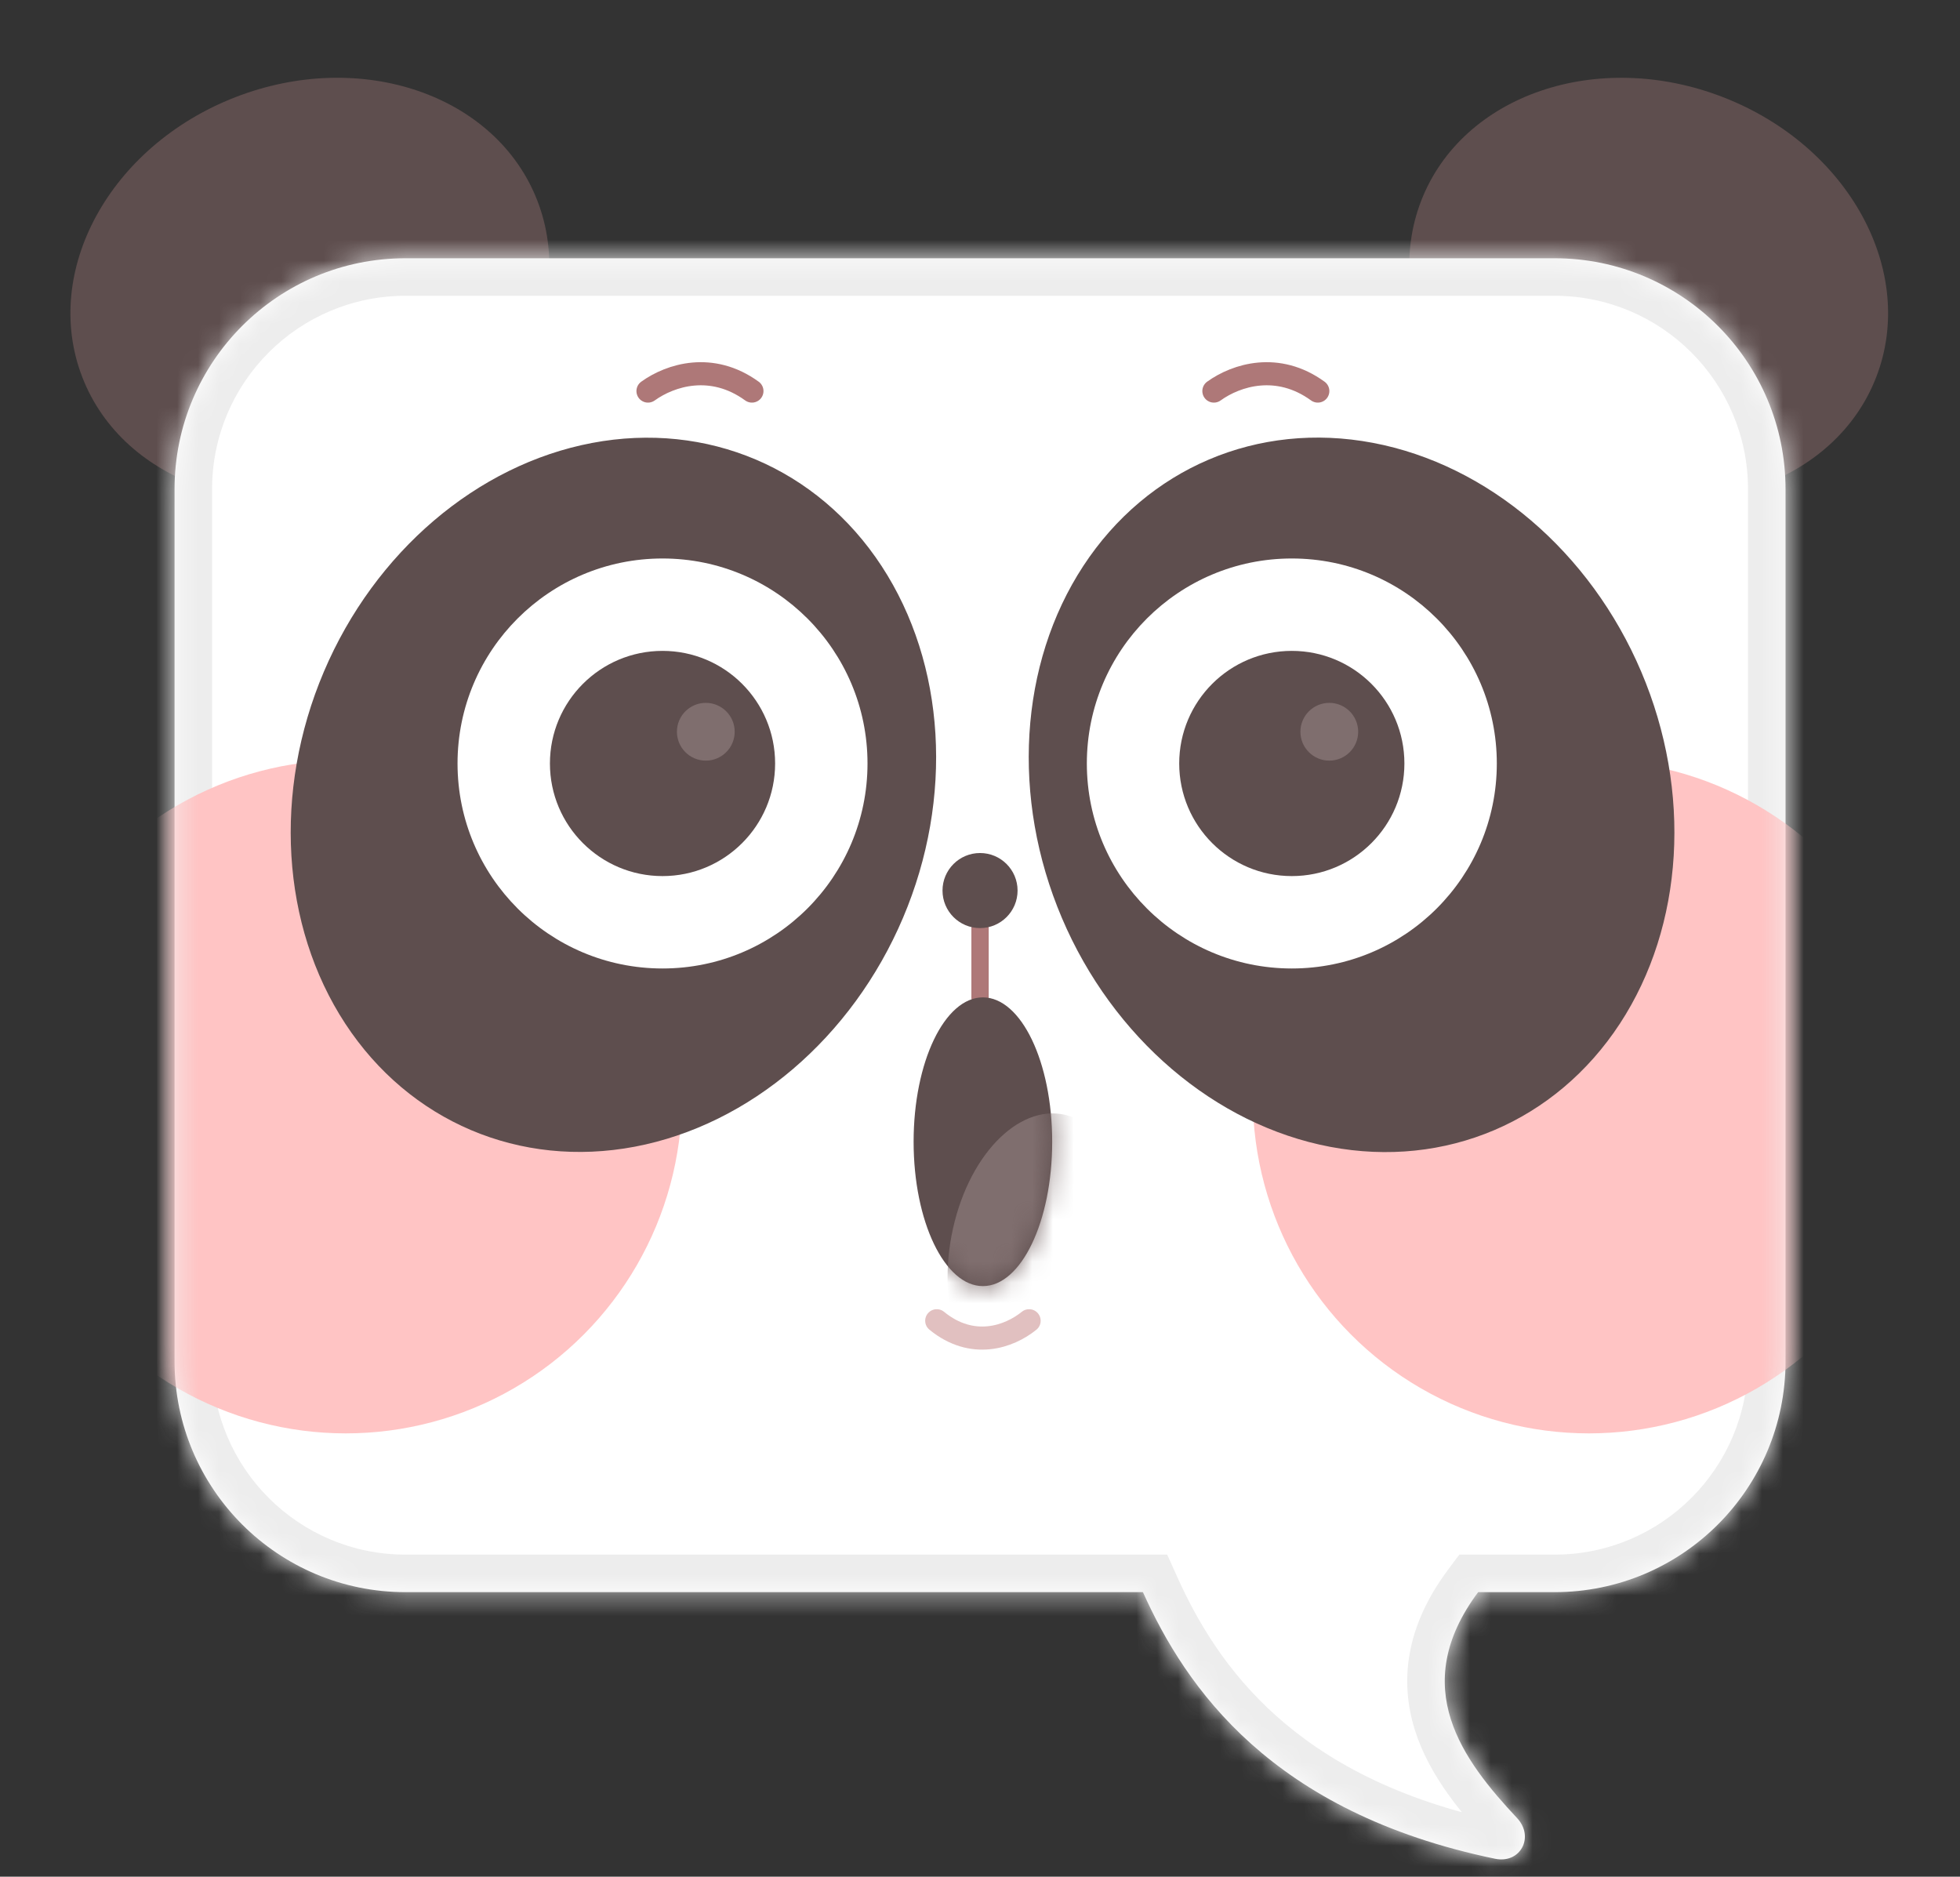 <svg xmlns="http://www.w3.org/2000/svg" width="94" height="90" viewBox="0 0 94 90" fill="none">
  <rect x="0" y="0" width="94" height="90" fill="#333333" stroke="none"/>
  <ellipse cx="14.86" cy="13.858" rx="11.704" ry="9.866" transform="rotate(-21.23 14.86 13.858)" fill="#5E4E4E"/>
  <ellipse cx="11.704" cy="9.866" rx="11.704" ry="9.866" transform="matrix(-0.932 -0.362 -0.362 0.932 93.55 8.899)" fill="#5E4E4E"/>
  <mask id="path-3-inside-1_163_901" fill="white">
    <path fill-rule="evenodd" clip-rule="evenodd" d="M19.448 12.385C13.33 12.385 8.371 17.344 8.371 23.462V65.277C8.371 71.395 13.33 76.354 19.448 76.354H54.814C56.872 80.93 60.969 86.916 71.702 89.139C72.916 89.391 73.605 88.094 72.757 87.188C70.174 84.429 67.491 80.914 70.89 76.354H74.556C80.674 76.354 85.633 71.395 85.633 65.277V23.462C85.633 17.344 80.674 12.385 74.556 12.385H19.448Z"/>
  </mask>
  <path fill-rule="evenodd" clip-rule="evenodd" d="M19.448 12.385C13.33 12.385 8.371 17.344 8.371 23.462V65.277C8.371 71.395 13.33 76.354 19.448 76.354H54.814C56.872 80.93 60.969 86.916 71.702 89.139C72.916 89.391 73.605 88.094 72.757 87.188C70.174 84.429 67.491 80.914 70.89 76.354H74.556C80.674 76.354 85.633 71.395 85.633 65.277V23.462C85.633 17.344 80.674 12.385 74.556 12.385H19.448Z" fill="white"/>
  <path d="M54.814 76.354L56.456 75.616L55.979 74.554H54.814V76.354ZM71.702 89.139L71.336 90.902H71.336L71.702 89.139ZM72.757 87.188L74.071 85.957L72.757 87.188ZM70.89 76.354V74.554H69.987L69.447 75.278L70.89 76.354ZM10.171 23.462C10.171 18.338 14.325 14.185 19.448 14.185V10.585C12.336 10.585 6.571 16.35 6.571 23.462H10.171ZM10.171 65.277V23.462H6.571V65.277H10.171ZM19.448 74.554C14.325 74.554 10.171 70.401 10.171 65.277H6.571C6.571 72.389 12.336 78.154 19.448 78.154V74.554ZM54.814 74.554H19.448V78.154H54.814V74.554ZM72.067 87.377C66.984 86.324 63.572 84.405 61.205 82.287C58.829 80.162 57.42 77.76 56.456 75.616L53.173 77.092C54.266 79.524 55.934 82.403 58.805 84.971C61.683 87.546 65.686 89.731 71.336 90.902L72.067 87.377ZM71.443 88.418C71.42 88.393 71.36 88.311 71.34 88.17C71.32 88.034 71.343 87.884 71.417 87.746C71.492 87.608 71.612 87.493 71.757 87.428C71.908 87.359 72.028 87.369 72.067 87.377L71.336 90.902C72.688 91.182 73.977 90.59 74.589 89.449C75.193 88.325 74.993 86.942 74.071 85.957L71.443 88.418ZM69.447 75.278C67.425 77.991 67.109 80.607 67.865 82.991C68.568 85.207 70.147 87.034 71.443 88.418L74.071 85.957C72.784 84.583 71.731 83.273 71.296 81.902C70.914 80.699 70.956 79.278 72.333 77.43L69.447 75.278ZM74.556 74.554H70.89V78.154H74.556V74.554ZM83.833 65.277C83.833 70.401 79.68 74.554 74.556 74.554V78.154C81.668 78.154 87.433 72.389 87.433 65.277H83.833ZM83.833 23.462V65.277H87.433V23.462H83.833ZM74.556 14.185C79.68 14.185 83.833 18.338 83.833 23.462H87.433C87.433 16.35 81.668 10.585 74.556 10.585V14.185ZM19.448 14.185H74.556V10.585H19.448V14.185Z" fill="#EDEDED" mask="url(#path-3-inside-1_163_901)"/>
  <mask id="mask0_163_901" style="mask-type:alpha" maskUnits="userSpaceOnUse" x="8" y="12" width="78" height="65">
    <rect x="8.371" y="12.385" width="77.262" height="63.97" rx="11.077" fill="#FFD4D4"/>
  </mask>
  <g mask="url(#mask0_163_901)">
    <ellipse cx="16.584" cy="52.595" rx="16.122" ry="16.145" fill="#FFC4C4"/>
    <ellipse cx="76.204" cy="52.595" rx="16.122" ry="16.145" fill="#FFC4C4"/>
  </g>
  <ellipse cx="15.095" cy="17.475" rx="15.095" ry="17.475" transform="matrix(-0.92 -0.391 -0.391 0.92 50.139 27.942)" fill="#5E4E4E"/>
  <ellipse cx="64.82" cy="38.118" rx="15.095" ry="17.475" transform="rotate(-23.032 64.82 38.118)" fill="#5E4E4E"/>
  <path d="M47.002 44.511L47.002 47.834" stroke="#AE7878" stroke-width="0.831" stroke-linecap="round"/>
  <circle cx="47.002" cy="42.708" r="1.8" fill="#5E4E4E"/>
  <ellipse cx="47.139" cy="54.754" rx="3.323" ry="6.923" fill="#5E4E4E"/>
  <mask id="mask1_163_901" style="mask-type:alpha" maskUnits="userSpaceOnUse" x="43" y="47" width="8" height="15">
    <ellipse cx="47.139" cy="54.752" rx="3.323" ry="6.923" fill="#5E4E4E"/>
  </mask>
  <g mask="url(#mask1_163_901)">
    <ellipse cx="4.318" cy="6.806" rx="4.318" ry="6.806" transform="matrix(0.928 0.372 -0.248 0.969 47.474 51.983)" fill="#7F6E6E"/>
  </g>
  <circle cx="61.955" cy="36.614" r="9.831" fill="white"/>
  <circle cx="61.954" cy="36.614" r="5.4" fill="#5E4E4E"/>
  <circle cx="63.752" cy="35.092" r="1.385" fill="#7F6E6E"/>
  <circle cx="31.774" cy="36.614" r="9.831" fill="white"/>
  <circle cx="31.774" cy="36.614" r="5.4" fill="#5E4E4E"/>
  <circle cx="33.85" cy="35.092" r="1.385" fill="#7F6E6E"/>
  <path d="M31.077 18.754C32.156 17.978 34.138 17.357 36.062 18.754" stroke="#AE7878" stroke-width="1.108" stroke-linecap="round"/>
  <path d="M49.355 63.339C48.397 64.115 46.635 64.736 44.925 63.339" stroke="#E1C0C0" stroke-width="1.108" stroke-linecap="round"/>
  <path d="M58.217 18.754C59.295 17.978 61.278 17.357 63.201 18.754" stroke="#AE7878" stroke-width="1.108" stroke-linecap="round"/>
</svg>